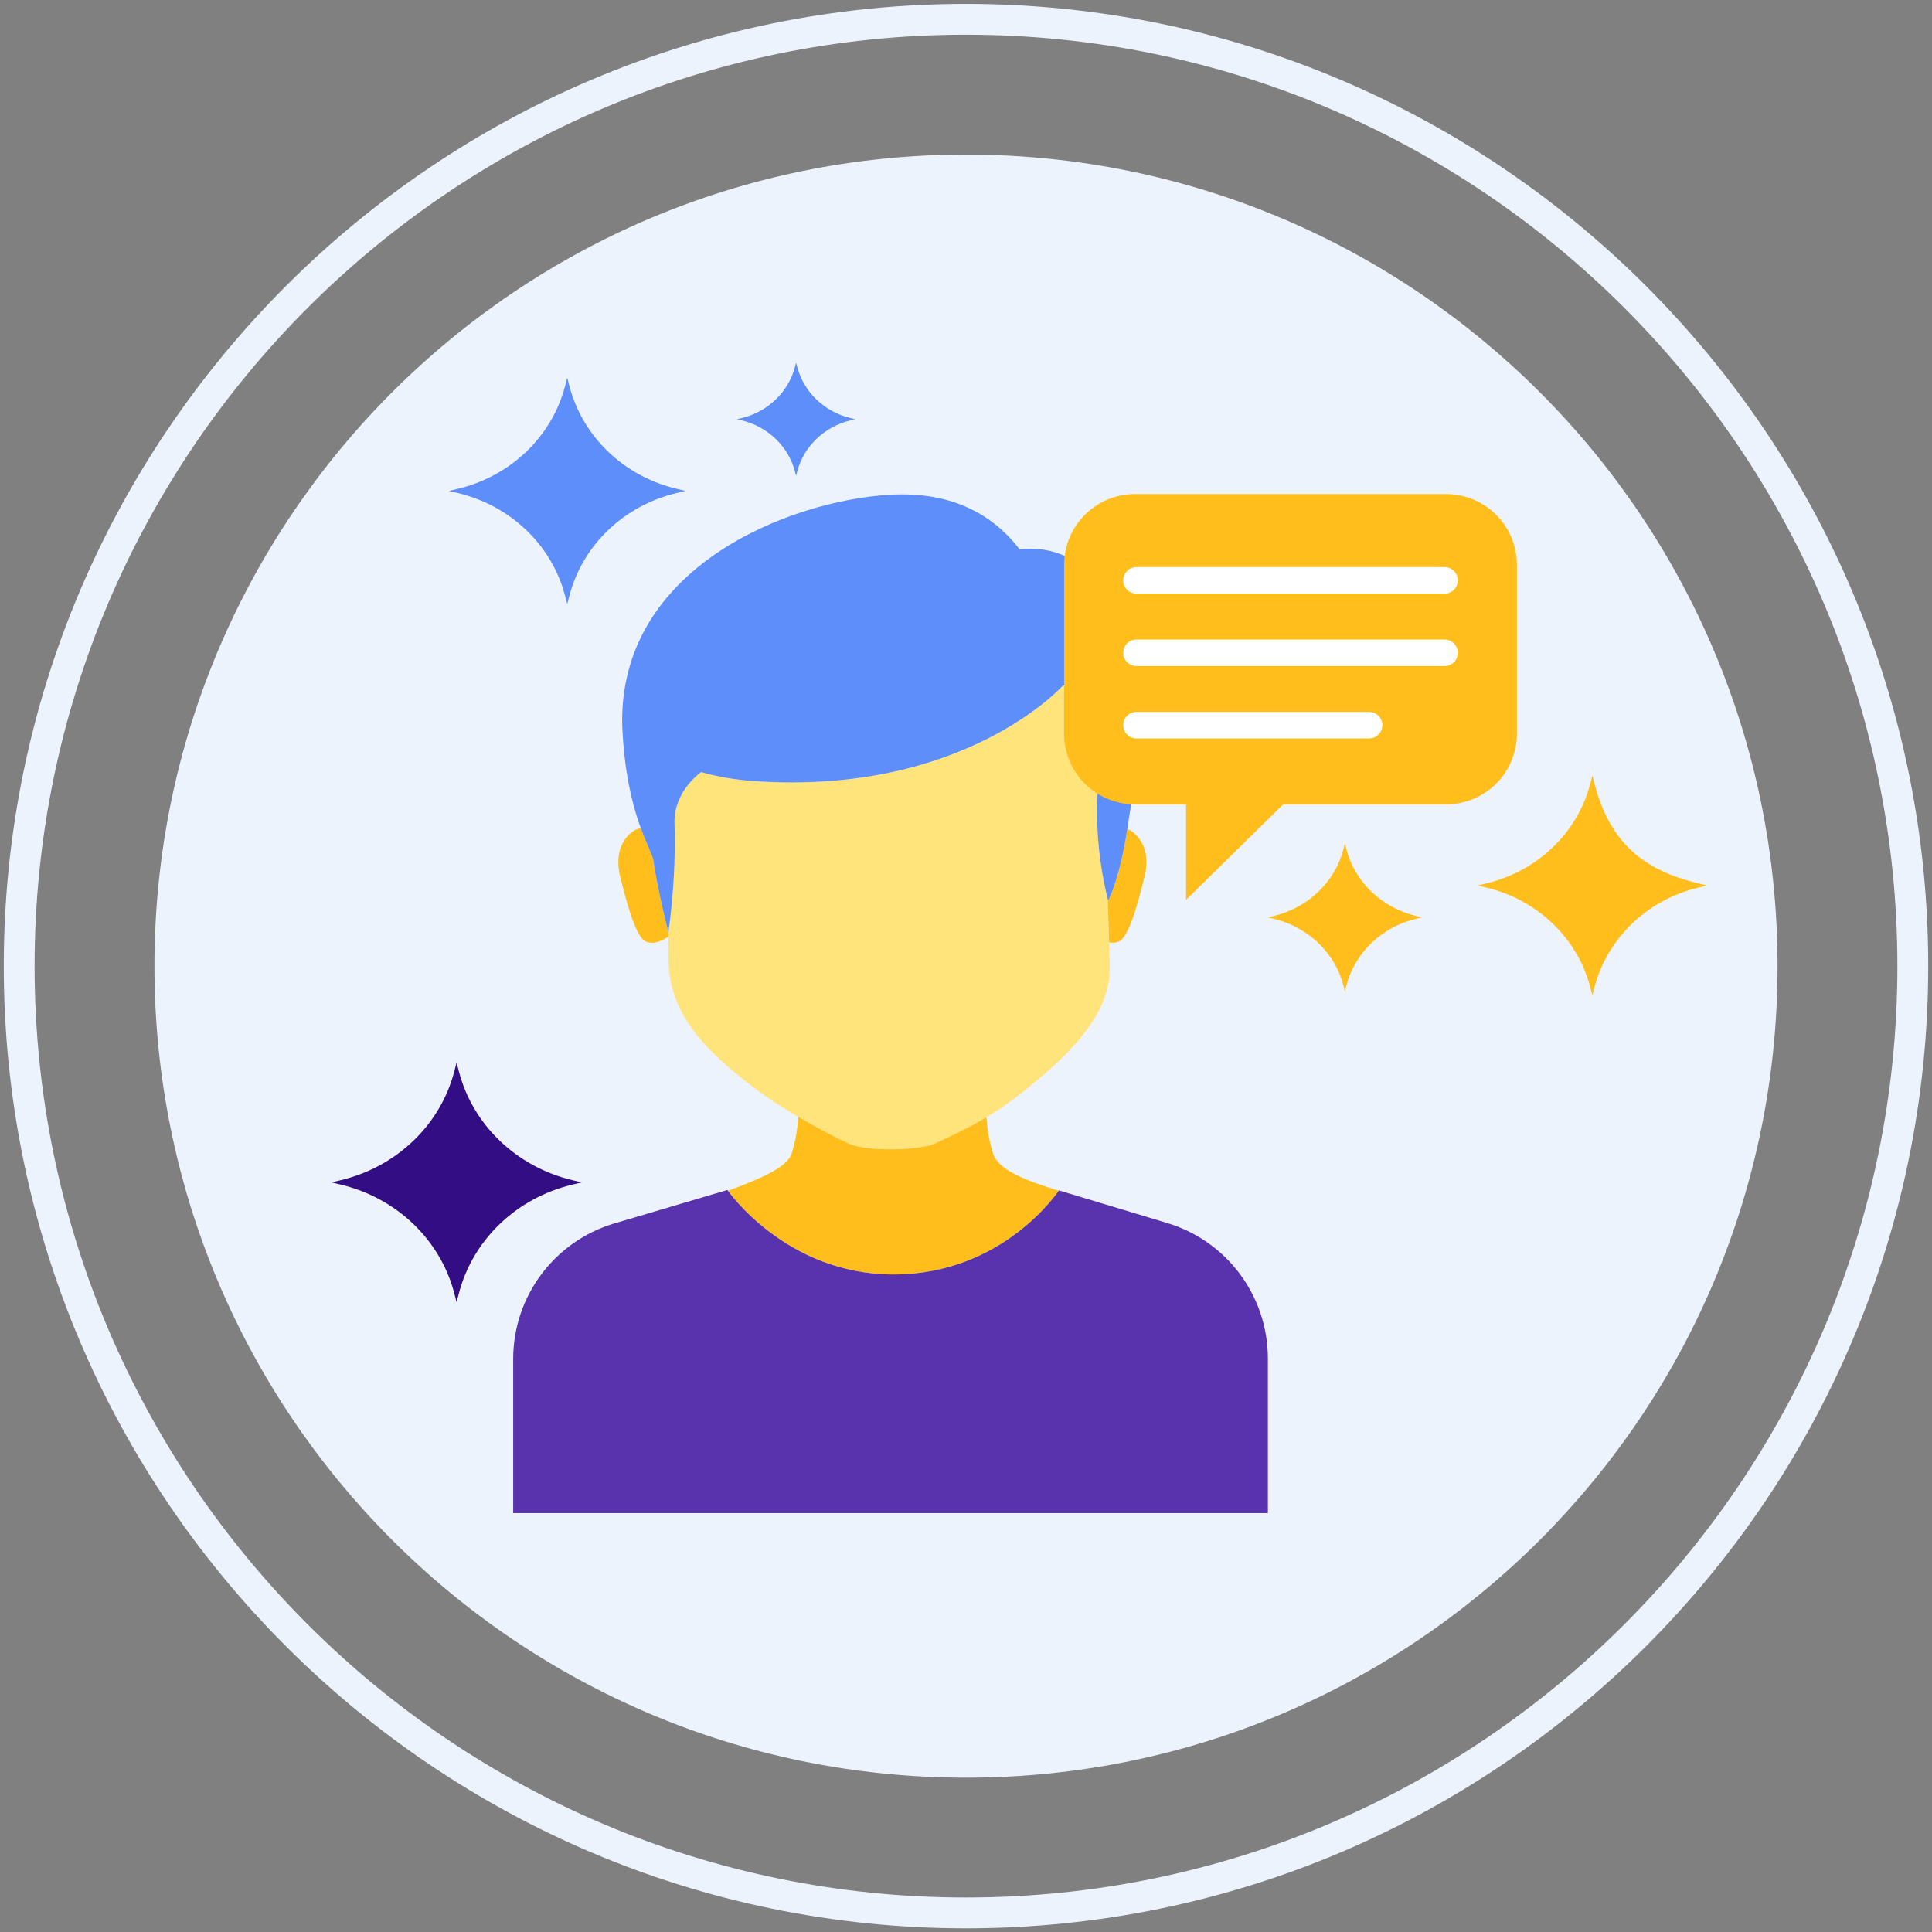 <?xml version="1.0" encoding="utf-8"?>
<!-- Generator: Adobe Illustrator 22.0.1, SVG Export Plug-In . SVG Version: 6.00 Build 0)  -->
<svg version="1.1" id="Layer_1" xmlns="http://www.w3.org/2000/svg" xmlns:xlink="http://www.w3.org/1999/xlink" x="0px" y="0px"
	 viewBox="0 0 512 512" style="enable-background:new 0 0 512 512;" xml:space="preserve">
<rect x="0" y="0" width="512" height="512" fill="#808080" stroke="none"/>
<style type="text/css">
	.st0{fill:#330D84;}
	.st1{fill:#EDF3FC;}
	.st2{fill:#5932AE;}
	.st3{fill:#FFFFFF;}
	.st4{fill:#FFE37B;}
	.st5{fill:#5D8EF9;}
	.st6{fill:#8C7BFD;}
	.st7{fill:#8AC9F9;}
	.st8{fill:#FFBE1B;}
	.st9{fill:#6857E5;}
</style>
<g>
	<g>
		<g>
			<path class="st1" d="M255.999,40.958c-118.778,0-215.071,96.294-215.071,215.074c0,118.776,96.293,215.068,215.071,215.068
				c118.778,0,215.071-96.292,215.071-215.068C471.07,137.252,374.777,40.958,255.999,40.958z"/>
		</g>
	</g>
	<g>
		<g>
			<path class="st1" d="M255.999,1.03C115.391,1.03,1,115.422,1,256.032C1,396.639,115.391,511.03,255.999,511.03
				S511,396.639,511,256.032C511,115.422,396.607,1.03,255.999,1.03z M255.999,502.861c-136.103,0-246.83-110.728-246.83-246.83
				c0-136.104,110.727-246.833,246.83-246.833c136.102,0,246.832,110.729,246.832,246.833
				C502.831,392.134,392.101,502.861,255.999,502.861z"/>
		</g>
	</g>
	<g>
		<g>
			<path class="st4" d="M293.563,238.209c-0.578-2.2-3.044-12.357-2.808-24.439c0.13-6.576,0.821-14.165,0.062-18.969
				c-0.758-4.806-3.29-12.649-9.104-13.154c0,0-25.908,29.034-81.466,25.386c-5.389-0.355-10.177-1.205-14.451-2.431
				c-5.295,4.127-7.202,9.327-7.052,13.586c0.492,14.332-1.357,27.17-1.595,28.746c-0.016,2.337-0.026,4.575-0.026,6.653
				c0,14.761,9.093,24.307,22.581,34.596c7.523,5.74,18.342,11.678,25.212,14.876c4.801,2.231,18.916,1.8,22.781,0.013
				c7.258-3.358,14.584-6.814,22.223-12.79c12.516-9.789,24.154-20.875,24.154-33.329
				C294.075,253.814,293.872,246.881,293.563,238.209z"/>
		</g>
	</g>
	<g>
		<g>
			<path class="st8" d="M177.124,247.101c0,0-2.906-11.391-3.938-18.913c-0.207-1.502-1.689-4.125-3.353-8.672
				c-0.841,0.095-1.669,0.403-2.436,1.028c-4.191,3.411-3.89,8.632-2.919,12.333c0.974,3.703,3.646,15.164,6.563,16.589
				c2.295,1.119,5.036-0.518,6.1-1.265C177.144,247.78,177.124,247.101,177.124,247.101z"/>
		</g>
	</g>
	<g>
		<g>
			<path class="st8" d="M263.185,305.729c-1.025-3.195-1.548-6.486-1.76-9.645c-4.642,2.76-9.198,4.892-13.726,6.988
				c-3.865,1.787-17.98,2.219-22.781-0.013c-3.691-1.719-8.519-4.237-13.365-7.083c-0.208,3.191-0.732,6.523-1.769,9.752
				c-1.198,3.734-8.659,6.798-16.874,9.835c1.586,2.189,16.814,22.187,43.869,22.187c28.185,0,42.741-20.654,43.781-22.187
				C271.759,312.801,264.586,310.102,263.185,305.729z"/>
		</g>
	</g>
	<g>
		<g>
			<path class="st8" d="M300.265,220.544c-0.483-0.394-0.992-0.652-1.512-0.822c-2.108,13.641-5.068,18.943-5.068,18.943
				s-0.047-0.167-0.122-0.453c0.156,4.375,0.284,8.305,0.373,11.531c0.883,0.169,1.816,0.146,2.686-0.278
				c2.915-1.425,5.584-12.885,6.56-16.589C304.157,229.175,304.456,223.954,300.265,220.544z"/>
		</g>
	</g>
	<g>
		<g>
			<path class="st5" d="M293.478,156.267c-6.411-7.808-14.419-11.784-23.277-10.7c-6.741-8.771-17.422-15.43-34.384-14.453
				c-26.654,1.534-71.949,19.253-70.92,61.218c0.997,23.577,7.827,32.501,8.289,35.857c1.032,7.522,3.938,18.913,3.938,18.913
				s2.147-13.608,1.621-28.912c-0.15-4.259,1.757-9.458,7.052-13.586c4.275,1.225,9.062,2.076,14.451,2.431
				c55.559,3.648,81.466-25.386,81.466-25.386c5.814,0.505,8.345,8.348,9.104,13.154c0.759,4.803,0.068,12.392-0.062,18.969
				c-0.266,13.67,2.93,24.895,2.93,24.895s3.386-6.062,5.494-21.906C300.384,207.702,310.472,176.962,293.478,156.267z"/>
		</g>
	</g>
	<g>
		<g>
			<path class="st2" d="M309.336,324.123l-28.712-8.655c0,0-14.579,22.283-43.847,22.283c-28.623,0-44.015-22.393-44.015-22.393
				l-29.917,8.853C146.924,328.925,136,343.548,136,360.154v40.828h200v-40.974C336,343.475,325.168,328.891,309.336,324.123z"/>
		</g>
	</g>
	<g>
		<g>
			<path class="st8" d="M383.243,130.933h-82.486c-10.359,0-18.757,8.402-18.757,18.76v44.717c0,10.358,8.399,18.758,18.757,18.758
				h13.561v25.311l25.749-25.311h43.177c10.355,0,18.757-8.4,18.757-18.758v-44.717C402,139.335,393.599,130.933,383.243,130.933z"
				/>
		</g>
	</g>
	<g>
		<g>
			<path class="st3" d="M382.827,150.289h-81.654c-1.94,0-3.514,1.573-3.514,3.514s1.573,3.514,3.514,3.514h81.654
				c1.94,0,3.514-1.573,3.514-3.514S384.768,150.289,382.827,150.289z"/>
		</g>
	</g>
	<g>
		<g>
			<path class="st3" d="M382.827,169.478h-81.654c-1.94,0-3.514,1.573-3.514,3.514s1.573,3.514,3.514,3.514h81.654
				c1.94,0,3.514-1.573,3.514-3.514S384.768,169.478,382.827,169.478z"/>
		</g>
	</g>
	<g>
		<g>
			<path class="st3" d="M362.827,188.668h-61.654c-1.94,0-3.514,1.573-3.514,3.514s1.573,3.514,3.514,3.514h61.654
				c1.94,0,3.514-1.573,3.514-3.514S364.768,188.668,362.827,188.668z"/>
		</g>
	</g>
	<g>
		<g>
			<path class="st0" d="M151.63,312.743c-14.766-3.545-26.292-14.594-30.001-28.732l-0.633-2.417l-0.626,2.417
				c-3.706,14.137-15.238,25.187-30.009,28.732l-2.515,0.602l2.515,0.604c14.772,3.544,26.303,14.589,30.009,28.731l0.626,2.415
				l0.633-2.415c3.709-14.142,15.235-25.188,30.001-28.731l2.526-0.604L151.63,312.743z"/>
		</g>
	</g>
	<g>
		<g>
			<path class="st8" d="M450.097,234.11c-14.292-3.431-23.371-10.542-27.521-26.356l-0.58-2.217l-0.575,2.217
				c-3.4,12.969-13.978,23.104-27.528,26.356l-2.307,0.552l2.307,0.554c13.55,3.251,24.129,13.383,27.528,26.356l0.575,2.215
				l0.58-2.215c3.403-12.972,13.975-23.105,27.521-26.356l2.317-0.554L450.097,234.11z"/>
		</g>
	</g>
	<g>
		<g>
			<path class="st8" d="M375.272,242.742c-9.092-2.183-16.188-8.986-18.472-17.69l-0.389-1.488l-0.386,1.488
				c-2.282,8.704-9.382,15.507-18.477,17.69l-1.548,0.37l1.548,0.372c9.095,2.182,16.195,8.983,18.477,17.69l0.386,1.487
				l0.389-1.487c2.284-8.707,9.38-15.508,18.472-17.69l1.555-0.372L375.272,242.742z"/>
		</g>
	</g>
	<g>
		<g>
			<path class="st5" d="M179.258,129.528c-13.95-3.349-24.838-13.787-28.342-27.143l-0.598-2.283l-0.592,2.283
				c-3.501,13.356-14.395,23.794-28.35,27.143L119,130.096l2.376,0.57c13.955,3.348,24.849,13.783,28.35,27.142l0.592,2.281
				l0.598-2.281c3.504-13.359,14.392-23.794,28.342-27.142l2.386-0.57L179.258,129.528z"/>
		</g>
	</g>
	<g>
		<g>
			<path class="st5" d="M225.439,110.815c-6.975-1.674-12.419-6.894-14.171-13.571l-0.299-1.142l-0.296,1.142
				c-1.75,6.678-7.198,11.897-14.175,13.571l-1.188,0.284l1.188,0.285c6.977,1.674,12.424,6.892,14.175,13.571l0.296,1.141
				l0.299-1.141c1.752-6.68,7.196-11.897,14.171-13.571l1.193-0.285L225.439,110.815z"/>
		</g>
	</g>
</g>
</svg>
